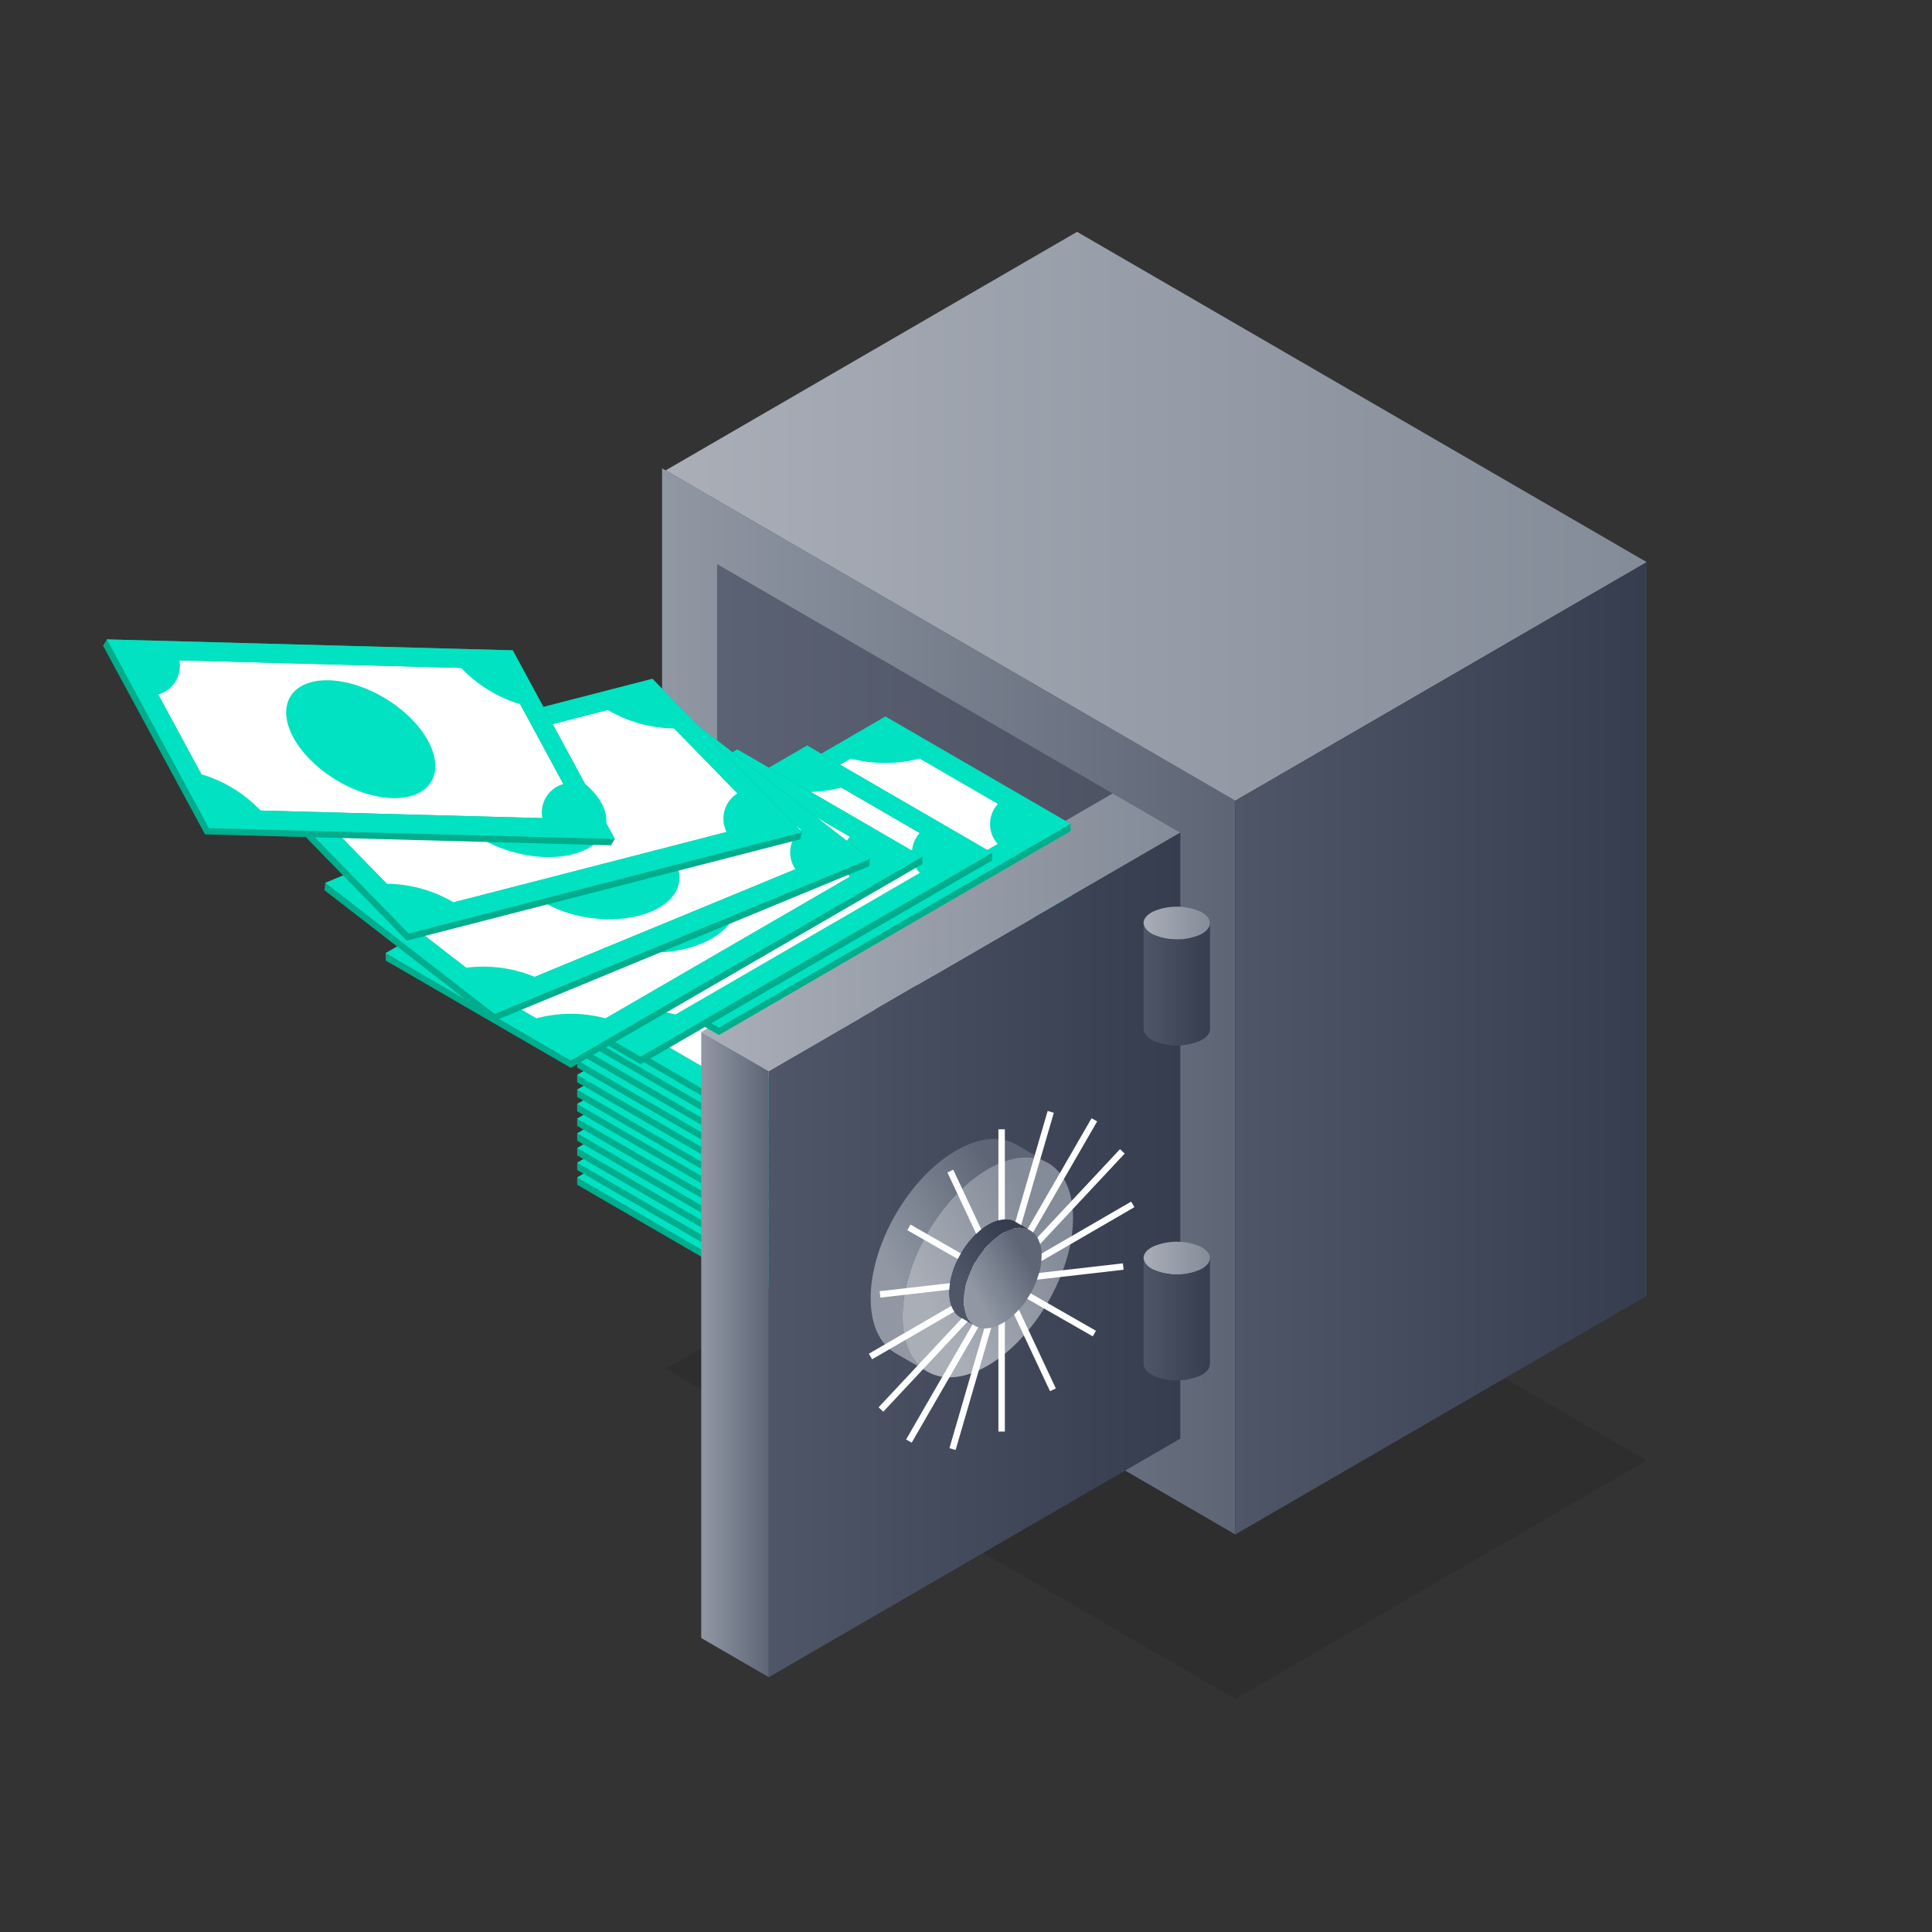 <?xml version="1.0" encoding="UTF-8"?>
<svg width="150px" height="150px" viewBox="0 0 150 150" version="1.1" xmlns="http://www.w3.org/2000/svg" xmlns:xlink="http://www.w3.org/1999/xlink">
    <rect x="0" y="0" width="150" height="150" fill="#333333" stroke="none"/>
    <!-- Generator: Sketch 53 (72520) - https://sketchapp.com -->
    <title>Rectangle 2</title>
    <desc>Created with Sketch.</desc>
    <defs>
        <linearGradient x1="0%" y1="49.998%" x2="100%" y2="49.998%" id="linearGradient-1">
            <stop stop-color="#9198A4" offset="0%"></stop>
            <stop stop-color="#5E6676" offset="99%"></stop>
        </linearGradient>
        <linearGradient x1="0.01%" y1="50%" x2="100%" y2="50%" id="linearGradient-2">
            <stop stop-color="#5B6273" offset="0%"></stop>
            <stop stop-color="#4B5161" offset="100%"></stop>
        </linearGradient>
        <linearGradient x1="0%" y1="49.996%" x2="100%" y2="49.996%" id="linearGradient-3">
            <stop stop-color="#A9AEB7" offset="0%"></stop>
            <stop stop-color="#848C99" offset="99%"></stop>
        </linearGradient>
        <linearGradient x1="0%" y1="50%" x2="100%" y2="50%" id="linearGradient-4">
            <stop stop-color="#4E5668" offset="0%"></stop>
            <stop stop-color="#363D4F" offset="100%"></stop>
        </linearGradient>
        <linearGradient x1="0%" y1="50.04%" x2="100.067%" y2="50.04%" id="linearGradient-5">
            <stop stop-color="#83858A" offset="0%"></stop>
            <stop stop-color="#000000" offset="100%"></stop>
        </linearGradient>
        <linearGradient x1="0%" y1="50.098%" x2="100.019%" y2="50.098%" id="linearGradient-6">
            <stop stop-color="#83858A" offset="0%"></stop>
            <stop stop-color="#000000" offset="100%"></stop>
        </linearGradient>
        <linearGradient x1="0%" y1="49.991%" x2="100%" y2="49.991%" id="linearGradient-7">
            <stop stop-color="#A9AEB7" offset="0%"></stop>
            <stop stop-color="#848C99" offset="99%"></stop>
        </linearGradient>
        <linearGradient x1="0%" y1="50%" x2="100%" y2="50%" id="linearGradient-8">
            <stop stop-color="#9198A4" offset="0%"></stop>
            <stop stop-color="#5E6676" offset="99%"></stop>
        </linearGradient>
        <linearGradient x1="0%" y1="49.997%" x2="100%" y2="49.997%" id="linearGradient-9">
            <stop stop-color="#4E5668" offset="0%"></stop>
            <stop stop-color="#363D4F" offset="100%"></stop>
        </linearGradient>
        <linearGradient x1="0.073%" y1="50.223%" x2="100.146%" y2="50.223%" id="linearGradient-10">
            <stop stop-color="#A9AEB7" offset="0%"></stop>
            <stop stop-color="#848C99" offset="99%"></stop>
        </linearGradient>
        <linearGradient x1="0%" y1="49.975%" x2="100.073%" y2="49.975%" id="linearGradient-11">
            <stop stop-color="#4E5668" offset="0%"></stop>
            <stop stop-color="#363D4F" offset="100%"></stop>
        </linearGradient>
        <linearGradient x1="0.073%" y1="49.677%" x2="100.146%" y2="49.677%" id="linearGradient-12">
            <stop stop-color="#A9AEB7" offset="0%"></stop>
            <stop stop-color="#848C99" offset="99%"></stop>
        </linearGradient>
        <linearGradient x1="0%" y1="49.988%" x2="100.073%" y2="49.988%" id="linearGradient-13">
            <stop stop-color="#4E5668" offset="0%"></stop>
            <stop stop-color="#363D4F" offset="100%"></stop>
        </linearGradient>
        <linearGradient x1="21.274%" y1="71.096%" x2="79.573%" y2="26.926%" id="linearGradient-14">
            <stop stop-color="#9198A4" offset="0%"></stop>
            <stop stop-color="#5E6676" offset="99%"></stop>
        </linearGradient>
        <linearGradient x1="20.324%" y1="73.326%" x2="80.678%" y2="28.379%" id="linearGradient-15">
            <stop stop-color="#A9AEB7" offset="0%"></stop>
            <stop stop-color="#848C99" offset="99%"></stop>
        </linearGradient>
        <linearGradient x1="21.922%" y1="71.993%" x2="80.176%" y2="27.795%" id="linearGradient-16">
            <stop stop-color="#4E5668" offset="0%"></stop>
            <stop stop-color="#363D4F" offset="100%"></stop>
        </linearGradient>
        <linearGradient x1="21.089%" y1="74.29%" x2="81.305%" y2="29.35%" id="linearGradient-17">
            <stop stop-color="#9198A4" offset="0%"></stop>
            <stop stop-color="#5E6676" offset="99%"></stop>
        </linearGradient>
    </defs>
    <g id="Page-1" stroke="none" stroke-width="1" fill="none" fill-rule="evenodd">
        <g id="market-join2-copy-2" transform="translate(-490, -1238)">
            <g id="Group-25" transform="translate(165, 1106)">
                <g id="Group-42" transform="translate(290, 77)">
                    <g id="Group-16">
                        <g id="Group-15">
                            <g id="Asset-8" transform="translate(43, 73)">
                                <polygon id="Path" fill="#000000" fill-rule="nonzero" opacity="0.1" points="119.853 95.393 87.91 113.913 43.68 88.269 75.623 69.748"></polygon>
                                <polygon id="Path" fill="url(#linearGradient-1)" fill-rule="nonzero" points="87.91 101.134 43.404 75.327 43.404 18.361 87.91 44.165"></polygon>
                                <polygon id="Path" fill="url(#linearGradient-2)" fill-rule="nonzero" points="47.677 72.85 47.677 25.796 83.633 46.645 83.633 93.696"></polygon>
                                <polygon id="Path" fill="url(#linearGradient-3)" fill-rule="nonzero" points="119.853 25.644 87.91 44.165 43.68 18.52 75.623 0"></polygon>
                                <polygon id="Path" fill="url(#linearGradient-4)" fill-rule="nonzero" points="119.853 82.61 87.91 101.134 87.91 44.165 119.853 25.644"></polygon>
                                <g id="Group" transform="translate(36.491, 44.761)" fill-rule="nonzero">
                                    <polygon id="Path" fill="#00AD8C" points="0.321 29.223 14.693 37.556 41.994 21.728 41.994 21.156 27.621 12.824 0.321 28.655"></polygon>
                                    <polygon id="Path" fill="#FFFFFF" points="14.701 35.279 3.258 28.648 27.61 14.528 39.048 21.164"></polygon>
                                    <path d="M0.321,28.655 L14.693,36.988 L41.994,21.156 L27.621,12.824 L0.321,28.655 Z M36.371,19.607 C35.56,20.488 35.56,21.847 36.371,22.728 L17.401,33.708 C15.637,33.238 13.783,33.238 12.019,33.708 L5.944,30.185 C6.754,29.304 6.754,27.946 5.944,27.065 L24.895,16.081 C26.658,16.551 28.513,16.551 30.276,16.081 L36.371,19.607 Z" id="Shape" fill="#00E2C1"></path>
                                    <ellipse id="Oval" fill="#00E2C1" transform="translate(21.154, 24.906) rotate(-0.31) translate(-21.154, -24.906) " cx="21.154" cy="24.906" rx="6.381" ry="3.7"></ellipse>
                                    <polygon id="Path" fill="#00AD8C" points="0.321 28.083 14.693 36.416 41.994 20.588 41.994 20.016 27.621 11.684 0.321 27.511"></polygon>
                                    <polygon id="Path" fill="#FFFFFF" points="14.701 34.139 3.258 27.508 27.61 13.388 39.048 20.02"></polygon>
                                    <path d="M0.321,27.511 L14.693,35.844 L41.994,20.012 L27.621,11.68 L0.321,27.511 Z M36.371,18.467 C35.56,19.348 35.56,20.707 36.371,21.588 L17.401,32.571 C15.637,32.102 13.783,32.102 12.019,32.571 L5.944,29.049 C6.754,28.168 6.754,26.809 5.944,25.928 L24.895,14.945 C26.658,15.416 28.513,15.416 30.276,14.945 L36.371,18.467 Z" id="Shape" fill="#00E2C1"></path>
                                    <ellipse id="Oval" fill="#00E2C1" transform="translate(21.155, 23.766) rotate(-0.31) translate(-21.155, -23.766) " cx="21.155" cy="23.766" rx="6.381" ry="3.7"></ellipse>
                                    <polygon id="Path" fill="#00AD8C" points="0.321 26.943 14.693 35.276 41.994 19.444 41.994 18.876 27.621 10.544 0.321 26.371"></polygon>
                                    <polygon id="Path" fill="#FFFFFF" points="14.701 32.999 3.258 26.368 27.61 12.248 39.048 18.88"></polygon>
                                    <path d="M0.321,26.371 L14.693,34.704 L41.994,18.876 L27.621,10.544 L0.321,26.371 Z M36.371,17.327 C35.56,18.207 35.56,19.565 36.371,20.444 L17.401,31.435 C15.638,30.964 13.782,30.964 12.019,31.435 L5.944,27.913 C6.754,27.033 6.754,25.676 5.944,24.796 L24.895,13.813 C26.658,14.282 28.513,14.282 30.276,13.813 L36.371,17.327 Z" id="Shape" fill="#00E2C1"></path>
                                    <ellipse id="Oval" fill="#00E2C1" transform="translate(21.156, 22.622) rotate(-0.31) translate(-21.156, -22.622) " cx="21.156" cy="22.622" rx="6.381" ry="3.7"></ellipse>
                                    <polygon id="Path" fill="#00AD8C" points="0.321 25.803 14.693 34.136 41.994 18.304 41.994 17.736 27.621 9.404 0.321 25.235"></polygon>
                                    <polygon id="Path" fill="#FFFFFF" points="14.701 31.859 3.258 25.224 27.61 11.108 39.048 17.74"></polygon>
                                    <path d="M0.321,25.231 L14.693,33.564 L41.994,17.736 L27.621,9.404 L0.321,25.231 Z M36.371,16.183 C35.56,17.064 35.56,18.423 36.371,19.304 L17.401,30.299 C15.638,29.828 13.782,29.828 12.019,30.299 L5.944,26.777 C6.754,25.896 6.754,24.537 5.944,23.656 L24.895,12.673 C26.658,13.142 28.513,13.142 30.276,12.673 L36.371,16.183 Z" id="Shape" fill="#00E2C1"></path>
                                    <ellipse id="Oval" fill="#00E2C1" transform="translate(21.154, 21.482) rotate(-0.31) translate(-21.154, -21.482) " cx="21.154" cy="21.482" rx="6.381" ry="3.7"></ellipse>
                                    <polygon id="Path" fill="#00AD8C" points="0.321 24.66 14.693 32.992 41.994 17.161 41.994 16.589 27.621 8.256 0.321 24.088"></polygon>
                                    <polygon id="Path" fill="#FFFFFF" points="14.701 30.716 3.258 24.084 27.61 9.968 39.048 16.6"></polygon>
                                    <path d="M0.321,24.091 L14.693,32.424 L41.994,16.592 L27.621,8.26 L0.321,24.091 Z M36.371,15.043 C35.56,15.924 35.56,17.283 36.371,18.164 L17.401,29.163 C15.637,28.693 13.783,28.693 12.019,29.163 L5.944,25.641 C6.754,24.76 6.754,23.401 5.944,22.52 L24.895,11.536 C26.658,12.006 28.513,12.006 30.276,11.536 L36.371,15.043 Z" id="Shape" fill="#00E2C1"></path>
                                    <ellipse id="Oval" fill="#00E2C1" transform="translate(21.155, 20.342) rotate(-0.31) translate(-21.155, -20.342) " cx="21.155" cy="20.342" rx="6.381" ry="3.7"></ellipse>
                                    <polygon id="Path" fill="#00AD8C" points="0.321 23.52 14.693 31.852 41.994 16.024 41.994 15.452 27.621 7.12 0.321 22.951"></polygon>
                                    <polygon id="Path" fill="#FFFFFF" points="14.701 29.576 3.258 22.944 27.61 8.825 39.048 15.46"></polygon>
                                    <path d="M0.321,22.951 L14.693,31.284 L41.994,15.452 L27.621,7.12 L0.321,22.951 Z M36.371,13.903 C35.56,14.784 35.56,16.143 36.371,17.024 L17.401,28.027 C15.637,27.557 13.783,27.557 12.019,28.027 L5.944,24.504 C6.754,23.623 6.754,22.264 5.944,21.384 L24.895,10.4 C26.658,10.87 28.513,10.87 30.276,10.4 L36.371,13.903 Z" id="Shape" fill="#00E2C1"></path>
                                    <ellipse id="Oval" fill="#00E2C1" transform="translate(21.153, 19.202) rotate(-0.31) translate(-21.153, -19.202) " cx="21.153" cy="19.202" rx="6.381" ry="3.7"></ellipse>
                                    <polygon id="Path" fill="url(#linearGradient-5)" points="25.513 31.284 25.513 24.997 31.17 21.717 31.17 27.989"></polygon>
                                    <polygon id="Path" fill="url(#linearGradient-6)" points="11.141 16.664 25.513 24.997 31.17 21.717 16.798 13.385"></polygon>
                                    <polygon id="Path" fill="#A5B3C4" points="25.513 31.284 25.513 24.997 26.746 24.281 26.746 30.557"></polygon>
                                    <polygon id="Path" fill="#A5B3C4" points="29.941 28.716 29.941 22.44 31.174 21.728 31.174 28"></polygon>
                                    <polygon id="Path" fill="#A5B3C4" points="11.141 16.664 25.513 24.997 26.746 24.281 12.374 15.949"></polygon>
                                    <polygon id="Path" fill="#A5B3C4" points="15.553 14.108 29.926 22.44 31.159 21.728 16.786 13.396"></polygon>
                                    <polygon id="Path" fill="#00AD8C" points="0.321 22.406 14.693 30.738 41.994 14.911 41.994 14.339 27.621 6.007 0.321 21.838"></polygon>
                                    <polygon id="Path" fill="#FFFFFF" points="14.701 28.462 3.258 21.83 27.61 7.711 39.048 14.347"></polygon>
                                    <path d="M0.321,21.838 L14.693,30.17 L41.994,14.339 L27.621,6.007 L0.321,21.838 Z M36.371,12.79 C35.56,13.671 35.56,15.03 36.371,15.911 L17.401,26.89 C15.637,26.421 13.783,26.421 12.019,26.89 L5.944,23.368 C6.754,22.487 6.754,21.128 5.944,20.247 L24.895,9.264 C26.658,9.733 28.513,9.733 30.276,9.264 L36.371,12.79 Z" id="Shape" fill="#00E2C1"></path>
                                    <ellipse id="Oval" fill="#00E2C1" transform="translate(21.155, 18.089) rotate(-0.31) translate(-21.155, -18.089) " cx="21.155" cy="18.089" rx="6.381" ry="3.7"></ellipse>
                                    <polygon id="Path" fill="#00AD8C" points="0.321 21.266 14.693 29.598 41.994 13.771 41.994 13.199 27.621 4.867 0.321 20.694"></polygon>
                                    <polygon id="Path" fill="#FFFFFF" points="14.701 27.322 3.258 20.69 27.61 6.571 39.048 13.203"></polygon>
                                    <path d="M0.321,20.694 L14.693,29.026 L41.994,13.195 L27.621,4.867 L0.321,20.694 Z M36.371,11.65 C35.56,12.531 35.56,13.89 36.371,14.771 L17.401,25.754 C15.637,25.285 13.783,25.285 12.019,25.754 L5.944,22.232 C6.754,21.351 6.754,19.992 5.944,19.111 L24.895,8.128 C26.658,8.599 28.513,8.599 30.276,8.128 L36.371,11.65 Z" id="Shape" fill="#00E2C1"></path>
                                    <ellipse id="Oval" fill="#00E2C1" transform="translate(21.156, 16.949) rotate(-0.31) translate(-21.156, -16.949) " cx="21.156" cy="16.949" rx="6.381" ry="3.7"></ellipse>
                                    <polygon id="Path" fill="#00AD8C" points="0.321 20.126 14.693 28.458 41.994 12.627 41.994 12.059 27.621 3.727 0.321 19.554"></polygon>
                                    <polygon id="Path" fill="#FFFFFF" points="14.701 26.182 3.258 19.55 27.61 5.431 39.048 12.063"></polygon>
                                    <path d="M0.321,19.554 L14.693,27.886 L41.994,12.059 L27.621,3.727 L0.321,19.554 Z M36.371,10.51 C35.56,11.39 35.56,12.747 36.371,13.627 L17.401,24.618 C15.638,24.146 13.782,24.146 12.019,24.618 L5.944,21.096 C6.754,20.216 6.754,18.858 5.944,17.979 L24.895,6.995 C26.658,7.465 28.513,7.465 30.276,6.995 L36.371,10.51 Z" id="Shape" fill="#00E2C1"></path>
                                    <ellipse id="Oval" fill="#00E2C1" transform="translate(21.154, 15.805) rotate(-0.31) translate(-21.154, -15.805) " cx="21.154" cy="15.805" rx="6.381" ry="3.7"></ellipse>
                                    <polygon id="Path" fill="#00AD8C" points="0.321 18.986 14.693 27.318 41.994 11.487 41.994 10.919 27.621 2.583 0.321 18.414"></polygon>
                                    <polygon id="Path" fill="#FFFFFF" points="14.701 25.042 3.258 18.41 27.61 4.291 39.048 10.923"></polygon>
                                    <path d="M0.321,18.414 L14.693,26.746 L41.994,10.919 L27.621,2.583 L0.321,18.414 Z M36.371,9.366 C35.56,10.247 35.56,11.606 36.371,12.487 L17.401,23.482 C15.638,23.01 13.782,23.01 12.019,23.482 L5.944,19.959 C6.754,19.079 6.754,17.72 5.944,16.839 L24.895,5.855 C26.658,6.325 28.513,6.325 30.276,5.855 L36.371,9.366 Z" id="Shape" fill="#00E2C1"></path>
                                    <ellipse id="Oval" fill="#00E2C1" transform="translate(21.155, 14.665) rotate(-0.31) translate(-21.155, -14.665) " cx="21.155" cy="14.665" rx="6.381" ry="3.7"></ellipse>
                                    <polygon id="Path" fill="#00AD8C" points="0.321 17.842 14.693 26.175 41.994 10.343 41.994 9.771 27.621 1.443 0.321 17.274"></polygon>
                                    <polygon id="Path" fill="#FFFFFF" points="14.701 23.898 3.258 17.267 27.61 3.151 39.048 9.783"></polygon>
                                    <path d="M0.321,17.274 L14.693,25.606 L41.994,9.775 L27.621,1.443 L0.321,17.274 Z M36.371,8.226 C35.56,9.107 35.56,10.466 36.371,11.347 L17.401,22.346 C15.637,21.876 13.783,21.876 12.019,22.346 L5.944,18.823 C6.754,17.942 6.754,16.583 5.944,15.702 L24.895,4.719 C26.658,5.189 28.513,5.189 30.276,4.719 L36.371,8.226 Z" id="Shape" fill="#00E2C1"></path>
                                    <ellipse id="Oval" fill="#00E2C1" transform="translate(21.156, 13.525) rotate(-0.31) translate(-21.156, -13.525) " cx="21.156" cy="13.525" rx="6.381" ry="3.7"></ellipse>
                                    <polygon id="Path" fill="#00AD8C" points="0.321 16.702 14.693 25.035 41.994 9.207 41.994 8.635 27.621 0.303 0.321 16.134"></polygon>
                                    <polygon id="Path" fill="#FFFFFF" points="14.701 22.758 3.258 16.127 27.61 2.007 39.048 8.643"></polygon>
                                    <path d="M0.321,16.134 L14.693,24.466 L41.994,8.635 L27.621,0.303 L0.321,16.134 Z M36.371,7.086 C35.56,7.967 35.56,9.326 36.371,10.207 L17.401,21.209 C15.637,20.74 13.783,20.74 12.019,21.209 L5.944,17.687 C6.754,16.806 6.754,15.447 5.944,14.566 L24.895,3.583 C26.658,4.052 28.513,4.052 30.276,3.583 L36.371,7.086 Z" id="Shape" fill="#00E2C1"></path>
                                    <ellipse id="Oval" fill="#00E2C1" transform="translate(21.154, 12.385) rotate(-0.31) translate(-21.154, -12.385) " cx="21.154" cy="12.385" rx="6.381" ry="3.7"></ellipse>
                                    <polygon id="Path" fill="url(#linearGradient-5)" points="25.513 24.466 25.513 18.179 31.17 14.9 31.17 21.171"></polygon>
                                    <polygon id="Path" fill="url(#linearGradient-6)" points="11.141 9.847 25.513 18.179 31.17 14.9 16.798 6.567"></polygon>
                                    <polygon id="Path" fill="#A5B3C4" points="25.513 24.466 25.513 18.179 26.746 17.464 26.746 23.739"></polygon>
                                    <polygon id="Path" fill="#A5B3C4" points="29.941 21.899 29.941 15.623 31.174 14.911 31.174 21.183"></polygon>
                                    <polygon id="Path" fill="#A5B3C4" points="11.141 9.847 25.513 18.179 26.746 17.464 12.374 9.131"></polygon>
                                    <polygon id="Path" fill="#A5B3C4" points="15.553 7.291 29.926 15.623 31.159 14.911 16.786 6.579"></polygon>
                                </g>
                                <polygon id="Path" fill="url(#linearGradient-7)" fill-rule="nonzero" points="83.633 46.645 51.69 65.166 46.444 62.124 78.387 43.604"></polygon>
                                <polygon id="Path" fill="url(#linearGradient-8)" fill-rule="nonzero" points="51.69 112.216 51.69 65.166 46.444 62.124 46.444 109.175"></polygon>
                                <polygon id="Path" fill="url(#linearGradient-9)" fill-rule="nonzero" points="83.633 93.696 51.69 112.216 51.69 65.166 83.633 46.645"></polygon>
                                <path d="M81.54,52.766 C82.704,52.269 84.019,52.269 85.183,52.766 C85.688,53.012 85.937,53.338 85.937,53.663 C85.937,53.989 85.692,54.315 85.183,54.565 C84.019,55.061 82.704,55.061 81.54,54.565 C81.031,54.311 80.786,53.981 80.786,53.656 C80.786,53.33 81.042,53.023 81.54,52.766 Z" id="Path" fill="url(#linearGradient-10)" fill-rule="nonzero"></path>
                                <path d="M80.789,61.893 C80.789,62.219 81.042,62.549 81.544,62.802 C82.708,63.299 84.023,63.299 85.187,62.802 C85.692,62.556 85.941,62.227 85.941,61.901 L85.941,53.671 C85.941,53.997 85.696,54.322 85.187,54.572 C84.023,55.069 82.708,55.069 81.544,54.572 C81.035,54.319 80.789,53.989 80.789,53.663 L80.789,61.893 Z" id="Path" fill="url(#linearGradient-11)" fill-rule="nonzero"></path>
                                <path d="M81.54,78.777 C82.704,78.281 84.019,78.281 85.183,78.777 C85.688,79.027 85.937,79.349 85.937,79.675 C85.937,80.001 85.692,80.33 85.183,80.58 C84.019,81.078 82.704,81.078 81.54,80.58 C81.031,80.33 80.786,80.001 80.786,79.671 C80.786,79.342 81.042,79.016 81.54,78.777 Z" id="Path" fill="url(#linearGradient-12)" fill-rule="nonzero"></path>
                                <path d="M80.789,87.894 C80.789,88.223 81.042,88.553 81.544,88.803 C82.707,89.301 84.023,89.301 85.187,88.803 C85.692,88.553 85.941,88.227 85.941,87.897 L85.941,79.671 C85.941,80.001 85.696,80.326 85.187,80.576 C84.023,81.074 82.707,81.074 81.544,80.576 C81.035,80.326 80.789,79.997 80.789,79.667 L80.789,87.894 Z" id="Path" fill="url(#linearGradient-13)" fill-rule="nonzero"></path>
                                <path d="M61.537,87.068 C60.341,86.382 59.598,84.905 59.598,82.8 C59.598,78.588 62.563,73.456 66.217,71.335 C68.042,70.275 69.698,70.172 70.893,70.858 L73.371,72.293 C72.176,71.608 70.52,71.714 68.695,72.771 C65.037,74.892 62.076,80.023 62.076,84.235 C62.076,86.341 62.83,87.818 64.015,88.503 L61.537,87.068 Z" id="Path" fill="url(#linearGradient-14)" fill-rule="nonzero"></path>
                                <path d="M62.076,84.235 C62.076,80.023 65.037,74.892 68.695,72.771 C70.52,71.714 72.176,71.608 73.371,72.293 C74.567,72.979 75.31,74.456 75.31,76.562 C75.31,80.773 72.349,85.905 68.695,88.022 C66.866,89.083 65.21,89.189 64.015,88.503 C62.819,87.818 62.076,86.352 62.076,84.235 Z" id="Path" fill="url(#linearGradient-15)" fill-rule="nonzero"></path>
                                <path d="M66.583,84.288 C66.032,83.974 65.697,83.296 65.697,82.334 C65.697,80.406 67.05,78.062 68.714,77.092 C69.551,76.607 70.305,76.558 70.856,76.872 L71.987,77.528 C71.44,77.213 70.682,77.262 69.849,77.747 C68.174,78.717 66.832,81.065 66.832,82.993 C66.832,83.955 67.171,84.629 67.718,84.943 L66.583,84.288 Z" id="Path" fill="url(#linearGradient-16)" fill-rule="nonzero"></path>
                                <path d="M66.828,82.993 C66.828,81.065 68.182,78.717 69.845,77.747 C70.679,77.262 71.437,77.213 71.983,77.528 C72.53,77.842 72.87,78.516 72.87,79.482 C72.87,81.406 71.516,83.754 69.853,84.724 C69.015,85.208 68.257,85.258 67.71,84.943 C67.164,84.629 66.828,83.955 66.828,82.993 Z" id="Path" fill="url(#linearGradient-17)" fill-rule="nonzero"></path>
                                <g id="Group" transform="translate(59.282, 68.173)" stroke="#FFFFFF" stroke-width="0.5">
                                    <path d="M10.484,1.507 L10.484,24.974" id="Path"></path>
                                    <path d="M20.667,7.336 L0.302,19.145" id="Path"></path>
                                    <path d="M17.684,0.769 L3.285,25.712" id="Path"></path>
                                    <path d="M17.684,17.365 L3.285,9.12" id="Path"></path>
                                    <path d="M14.297,0.151 L6.671,26.334" id="Path"></path>
                                    <path d="M19.928,12.161 L1.041,14.324" id="Path"></path>
                                    <path d="M19.856,3.219 L1.113,23.262" id="Path"></path>
                                    <path d="M14.467,21.732 L6.502,4.749" id="Path"></path>
                                </g>
                                <path d="M66.583,84.288 C66.032,83.974 65.697,83.296 65.697,82.334 C65.697,80.406 67.05,78.062 68.714,77.092 C69.551,76.607 70.305,76.558 70.856,76.872 L71.987,77.528 C71.44,77.213 70.682,77.262 69.849,77.747 C68.174,78.717 66.832,81.065 66.832,82.993 C66.832,83.955 67.171,84.629 67.718,84.943 L66.583,84.288 Z" id="Path" fill="url(#linearGradient-16)" fill-rule="nonzero"></path>
                                <path d="M66.828,82.993 C66.828,81.065 68.182,78.717 69.845,77.747 C70.679,77.262 71.437,77.213 71.983,77.528 C72.53,77.842 72.87,78.516 72.87,79.482 C72.87,81.406 71.516,83.754 69.853,84.724 C69.015,85.208 68.257,85.258 67.71,84.943 C67.164,84.629 66.828,83.955 66.828,82.993 Z" id="Path" fill="url(#linearGradient-17)" fill-rule="nonzero"></path>
                                <g id="Group" transform="translate(0, 31.472)" fill-rule="nonzero">
                                    <polygon id="Path" fill="#00AD8C" points="33.444 22.554 47.817 30.886 75.117 15.055 75.117 14.487 60.745 6.154 33.444 21.986"></polygon>
                                    <polygon id="Path" fill="#FFFFFF" points="47.824 28.614 36.386 21.978 60.734 7.863 72.176 14.494"></polygon>
                                    <path d="M33.444,21.986 L47.817,30.318 L75.117,14.49 L60.745,6.158 L33.444,21.986 Z M69.483,12.938 C68.667,13.814 68.659,15.173 69.464,16.058 L50.513,27.042 C48.75,26.572 46.895,26.572 45.132,27.042 L39.056,23.52 C39.872,22.644 39.88,21.285 39.075,20.399 L58.026,9.415 C59.789,9.885 61.644,9.885 63.407,9.415 L69.483,12.938 Z" id="Shape" fill="#00E2C1"></path>
                                    <ellipse id="Oval" fill="#00E2C1" transform="translate(54.47, 17.968) rotate(-0.573) translate(-54.47, -17.968) " cx="54.47" cy="17.968" rx="6.381" ry="3.7"></ellipse>
                                    <polygon id="Path" fill="#00AD8C" points="27.365 24.822 41.734 33.155 69.038 17.327 69.038 16.755 54.665 8.423 27.365 24.239"></polygon>
                                    <polygon id="Path" fill="#FFFFFF" points="41.741 30.878 30.303 24.247 54.654 10.131 66.093 16.763"></polygon>
                                    <path d="M27.365,24.239 L41.734,32.571 L69.038,16.74 L54.665,8.408 L27.365,24.239 Z M63.411,15.191 C62.6,16.072 62.6,17.431 63.411,18.312 L44.46,29.295 C42.697,28.826 40.842,28.826 39.079,29.295 L33.003,25.773 C33.814,24.892 33.814,23.533 33.003,22.652 L51.958,11.669 C53.72,12.138 55.573,12.138 57.336,11.669 L63.411,15.191 Z" id="Shape" fill="#00E2C1"></path>
                                    <ellipse id="Oval" fill="#00E2C1" transform="translate(48.2, 20.506) rotate(-0.31) translate(-48.2, -20.506) " cx="48.2" cy="20.506" rx="6.381" ry="3.7"></ellipse>
                                    <polygon id="Path" fill="#00AD8C" points="21.942 25.103 36.314 33.435 63.615 17.608 63.615 17.043 49.242 8.711 21.942 24.531"></polygon>
                                    <polygon id="Path" fill="#FFFFFF" points="36.322 31.159 24.883 24.527 49.231 10.408 60.673 17.043"></polygon>
                                    <path d="M21.942,24.531 L36.314,32.863 L63.615,17.043 L49.242,8.711 L21.942,24.531 Z M57.992,15.487 C57.176,16.363 57.167,17.721 57.973,18.607 L39.022,29.591 C37.259,29.121 35.404,29.121 33.64,29.591 L27.565,26.069 C28.381,25.193 28.389,23.834 27.584,22.948 L46.534,11.964 C48.298,12.436 50.153,12.436 51.916,11.964 L57.992,15.487 Z" id="Shape" fill="#00E2C1"></path>
                                    <ellipse id="Oval" fill="#00E2C1" transform="translate(42.775, 20.785) rotate(-0.31) translate(-42.775, -20.785) " cx="42.775" cy="20.785" rx="6.381" ry="3.7"></ellipse>
                                    <polygon id="Path" fill="#00AD8C" points="17.186 19.638 30.325 29.818 59.481 17.778 59.557 17.214 46.418 7.033 17.261 19.069"></polygon>
                                    <polygon id="Path" fill="#FFFFFF" points="30.635 27.561 20.177 19.46 46.18 8.722 56.638 16.824"></polygon>
                                    <path d="M17.261,19.069 L30.401,29.25 L59.557,17.214 L46.418,7.033 L17.261,19.069 Z M54.19,14.926 C53.264,15.685 53.077,17.032 53.76,18.017 L33.52,26.371 C31.832,25.673 29.993,25.429 28.183,25.663 L22.632,21.357 C23.555,20.599 23.743,19.254 23.062,18.27 L43.302,9.912 C44.988,10.609 46.826,10.855 48.635,10.624 L54.19,14.926 Z" id="Shape" fill="#00E2C1"></path>
                                    <ellipse id="Oval" fill="#00E2C1" transform="translate(38.405, 18.138) rotate(-82.66) translate(-38.405, -18.138) " cx="38.405" cy="18.138" rx="3.7" ry="6.382"></ellipse>
                                    <polygon id="Path" fill="#00AD8C" points="11.966 11.65 23.575 23.557 54.122 15.691 54.273 15.142 42.654 3.231 12.106 11.101"></polygon>
                                    <polygon id="Path" fill="#FFFFFF" points="24.193 21.368 14.953 11.892 42.186 4.871 51.426 14.35"></polygon>
                                    <path d="M12.117,11.101 L23.729,23.008 L54.277,15.142 L42.654,3.231 L12.117,11.101 Z M49.261,12.12 C48.241,12.745 47.87,14.052 48.409,15.123 L27.214,20.584 C25.641,19.657 23.853,19.159 22.028,19.141 L17.126,14.104 C18.144,13.479 18.514,12.175 17.978,11.105 L39.173,5.643 C40.747,6.569 42.534,7.067 44.358,7.086 L49.261,12.12 Z" id="Shape" fill="#00E2C1"></path>
                                    <ellipse id="Oval" fill="#00E2C1" transform="translate(32.876, 13.152) rotate(-74.846) translate(-32.876, -13.152) " cx="32.876" cy="13.152" rx="3.679" ry="6.348"></ellipse>
                                    <polygon id="Path" fill="#00AD8C" points="0 0.659 7.92 15.309 39.433 16.157 39.731 15.668 31.811 1.019 0.298 0.17"></polygon>
                                    <polygon id="Path" fill="#FFFFFF" points="9.104 13.373 2.806 1.712 30.914 2.469 37.212 14.131"></polygon>
                                    <path d="M0.298,0.17 L8.218,14.824 L39.731,15.668 L31.811,1.019 L0.298,0.17 Z M35.748,11.396 C34.595,11.713 33.88,12.869 34.108,14.047 L12.234,13.46 C10.972,12.133 9.386,11.16 7.633,10.639 L4.284,4.446 C5.436,4.128 6.151,2.973 5.925,1.795 L27.798,2.382 C29.057,3.708 30.639,4.68 32.388,5.2 L35.748,11.396 Z" id="Shape" fill="#00E2C1"></path>
                                    <ellipse id="Oval" fill="#00E2C1" transform="translate(20.007, 7.92) rotate(-58.78) translate(-20.007, -7.92) " cx="20.007" cy="7.92" rx="3.696" ry="6.388"></ellipse>
                                </g>
                            </g>
                        </g>
                    </g>
                </g>
            </g>
        </g>
    </g>
</svg>